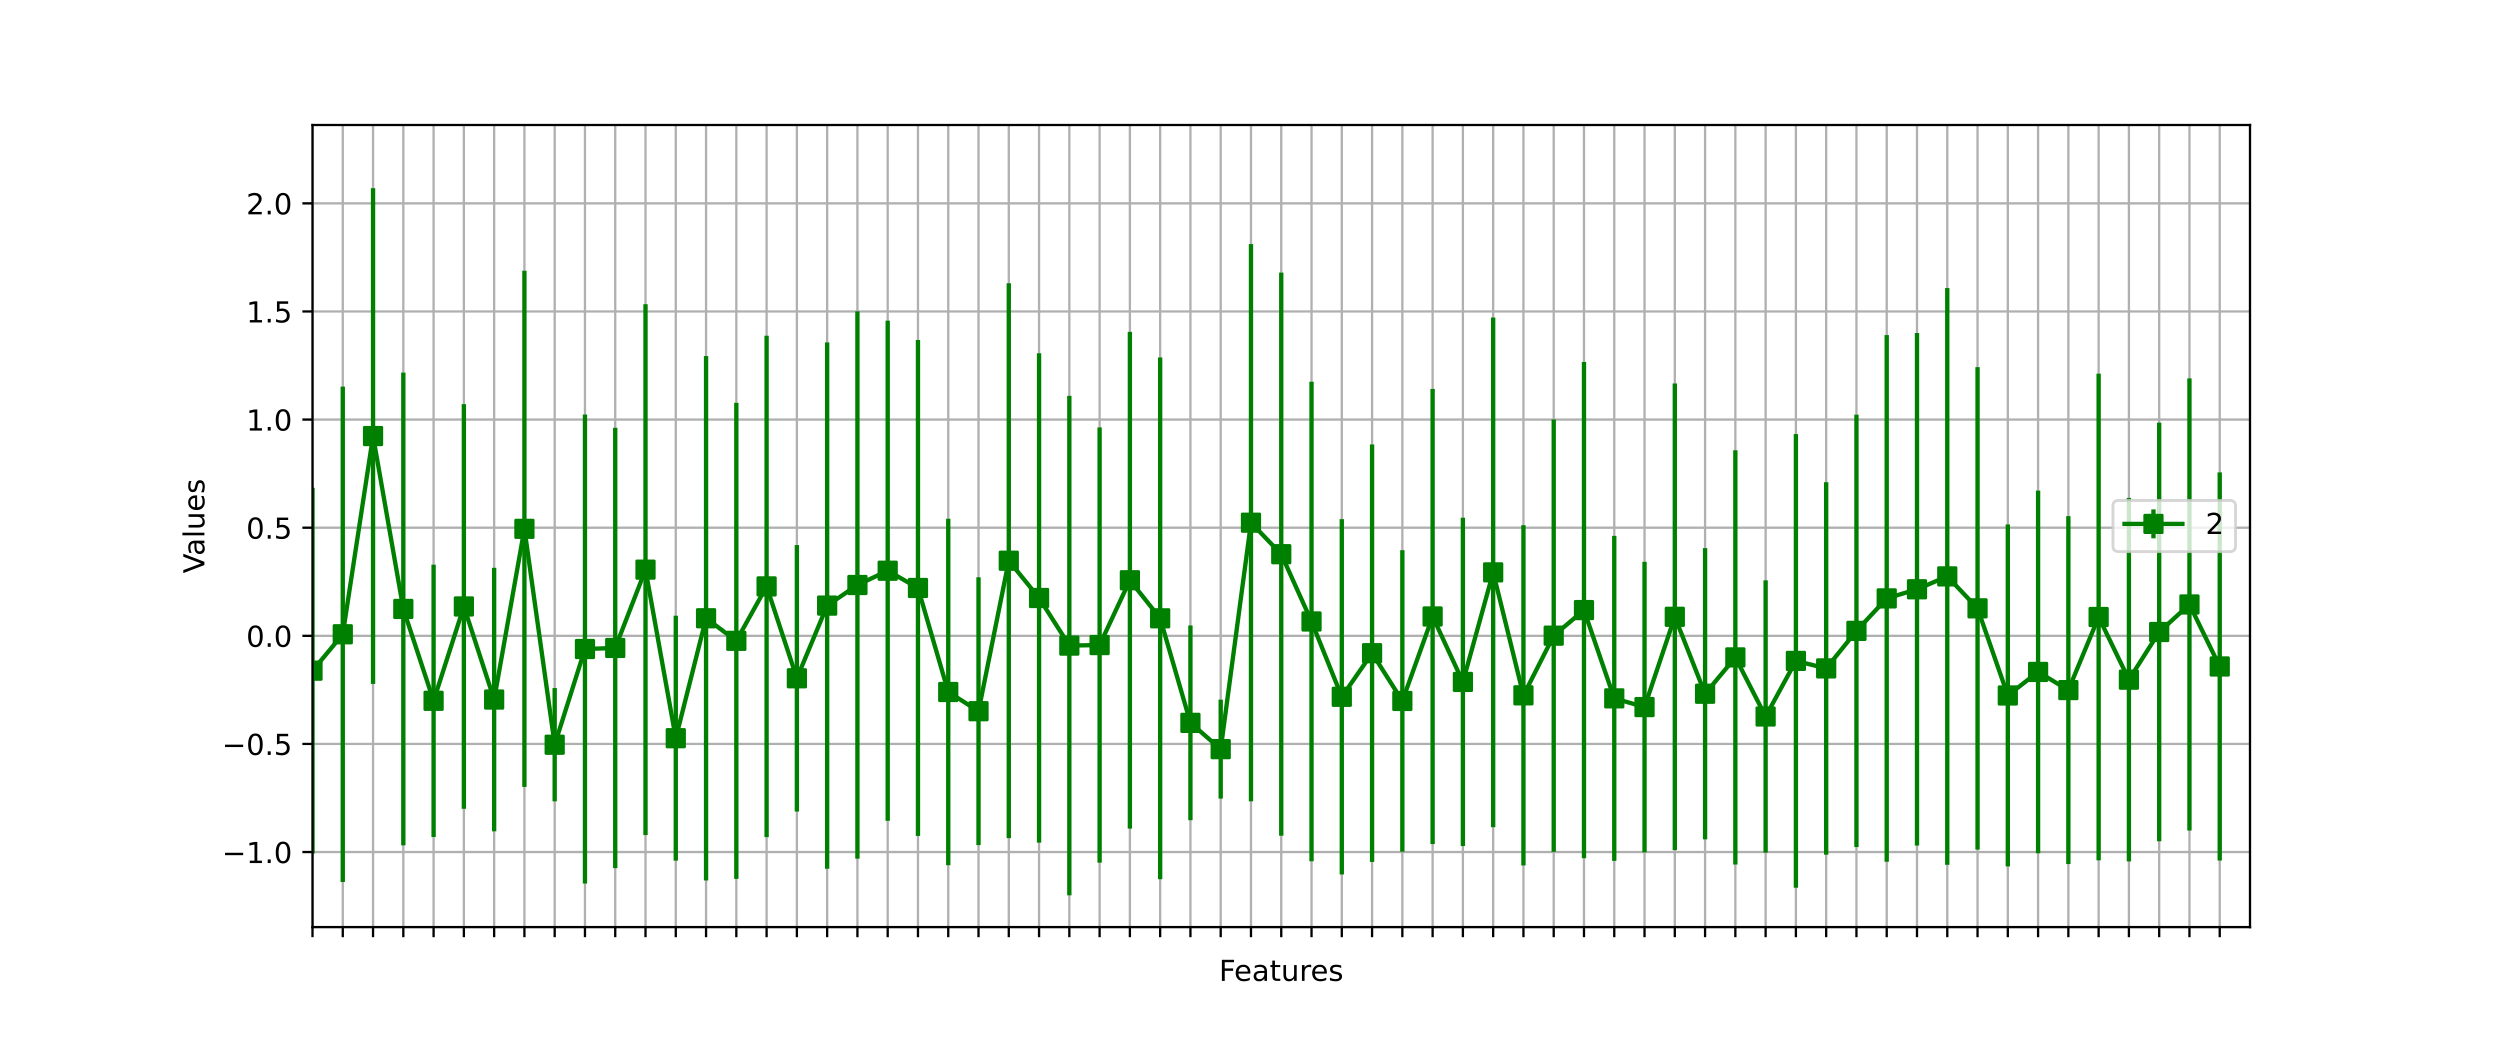 <?xml version="1.0" encoding="utf-8" standalone="no"?>
<!DOCTYPE svg PUBLIC "-//W3C//DTD SVG 1.1//EN"
  "http://www.w3.org/Graphics/SVG/1.1/DTD/svg11.dtd">
<!-- Created with matplotlib (https://matplotlib.org/) -->
<svg height="360pt" version="1.1" viewBox="0 0 864 360" width="864pt" xmlns="http://www.w3.org/2000/svg" xmlns:xlink="http://www.w3.org/1999/xlink">
 <defs>
  <style type="text/css">*{stroke-linecap:butt;stroke-linejoin:round;}</style>
 </defs>
 <g id="figure_1">
  <g id="patch_1">
   <path d="M 0 360 
L 864 360 
L 864 0 
L 0 0 
z
" style="fill:#ffffff;"/>
  </g>
  <g id="axes_1">
   <g id="patch_2">
    <path d="M 108 320.4 
L 777.6 320.4 
L 777.6 43.2 
L 108 43.2 
z
" style="fill:#ffffff;"/>
   </g>
   <g id="matplotlib.axis_1">
    <g id="xtick_1">
     <g id="line2d_1">
      <path clip-path="url(#p8fbaba988e)" d="M 108 320.4 
L 108 43.2 
" style="fill:none;stroke:#b0b0b0;stroke-linecap:square;stroke-width:0.8;"/>
     </g>
     <g id="line2d_2">
      <defs>
       <path d="M 0 0 
L 0 3.5 
" id="m8d9250f17b" style="stroke:#000000;stroke-width:0.8;"/>
      </defs>
      <g>
       <use style="stroke:#000000;stroke-width:0.8;" x="108" xlink:href="#m8d9250f17b" y="320.4"/>
      </g>
     </g>
    </g>
    <g id="xtick_2">
     <g id="line2d_3">
      <path clip-path="url(#p8fbaba988e)" d="M 118.463 320.4 
L 118.463 43.2 
" style="fill:none;stroke:#b0b0b0;stroke-linecap:square;stroke-width:0.8;"/>
     </g>
     <g id="line2d_4">
      <g>
       <use style="stroke:#000000;stroke-width:0.8;" x="118.463" xlink:href="#m8d9250f17b" y="320.4"/>
      </g>
     </g>
    </g>
    <g id="xtick_3">
     <g id="line2d_5">
      <path clip-path="url(#p8fbaba988e)" d="M 128.925 320.4 
L 128.925 43.2 
" style="fill:none;stroke:#b0b0b0;stroke-linecap:square;stroke-width:0.8;"/>
     </g>
     <g id="line2d_6">
      <g>
       <use style="stroke:#000000;stroke-width:0.8;" x="128.925" xlink:href="#m8d9250f17b" y="320.4"/>
      </g>
     </g>
    </g>
    <g id="xtick_4">
     <g id="line2d_7">
      <path clip-path="url(#p8fbaba988e)" d="M 139.387 320.4 
L 139.387 43.2 
" style="fill:none;stroke:#b0b0b0;stroke-linecap:square;stroke-width:0.8;"/>
     </g>
     <g id="line2d_8">
      <g>
       <use style="stroke:#000000;stroke-width:0.8;" x="139.387" xlink:href="#m8d9250f17b" y="320.4"/>
      </g>
     </g>
    </g>
    <g id="xtick_5">
     <g id="line2d_9">
      <path clip-path="url(#p8fbaba988e)" d="M 149.85 320.4 
L 149.85 43.2 
" style="fill:none;stroke:#b0b0b0;stroke-linecap:square;stroke-width:0.8;"/>
     </g>
     <g id="line2d_10">
      <g>
       <use style="stroke:#000000;stroke-width:0.8;" x="149.85" xlink:href="#m8d9250f17b" y="320.4"/>
      </g>
     </g>
    </g>
    <g id="xtick_6">
     <g id="line2d_11">
      <path clip-path="url(#p8fbaba988e)" d="M 160.312 320.4 
L 160.312 43.2 
" style="fill:none;stroke:#b0b0b0;stroke-linecap:square;stroke-width:0.8;"/>
     </g>
     <g id="line2d_12">
      <g>
       <use style="stroke:#000000;stroke-width:0.8;" x="160.312" xlink:href="#m8d9250f17b" y="320.4"/>
      </g>
     </g>
    </g>
    <g id="xtick_7">
     <g id="line2d_13">
      <path clip-path="url(#p8fbaba988e)" d="M 170.775 320.4 
L 170.775 43.2 
" style="fill:none;stroke:#b0b0b0;stroke-linecap:square;stroke-width:0.8;"/>
     </g>
     <g id="line2d_14">
      <g>
       <use style="stroke:#000000;stroke-width:0.8;" x="170.775" xlink:href="#m8d9250f17b" y="320.4"/>
      </g>
     </g>
    </g>
    <g id="xtick_8">
     <g id="line2d_15">
      <path clip-path="url(#p8fbaba988e)" d="M 181.238 320.4 
L 181.238 43.2 
" style="fill:none;stroke:#b0b0b0;stroke-linecap:square;stroke-width:0.8;"/>
     </g>
     <g id="line2d_16">
      <g>
       <use style="stroke:#000000;stroke-width:0.8;" x="181.238" xlink:href="#m8d9250f17b" y="320.4"/>
      </g>
     </g>
    </g>
    <g id="xtick_9">
     <g id="line2d_17">
      <path clip-path="url(#p8fbaba988e)" d="M 191.7 320.4 
L 191.7 43.2 
" style="fill:none;stroke:#b0b0b0;stroke-linecap:square;stroke-width:0.8;"/>
     </g>
     <g id="line2d_18">
      <g>
       <use style="stroke:#000000;stroke-width:0.8;" x="191.7" xlink:href="#m8d9250f17b" y="320.4"/>
      </g>
     </g>
    </g>
    <g id="xtick_10">
     <g id="line2d_19">
      <path clip-path="url(#p8fbaba988e)" d="M 202.162 320.4 
L 202.162 43.2 
" style="fill:none;stroke:#b0b0b0;stroke-linecap:square;stroke-width:0.8;"/>
     </g>
     <g id="line2d_20">
      <g>
       <use style="stroke:#000000;stroke-width:0.8;" x="202.162" xlink:href="#m8d9250f17b" y="320.4"/>
      </g>
     </g>
    </g>
    <g id="xtick_11">
     <g id="line2d_21">
      <path clip-path="url(#p8fbaba988e)" d="M 212.625 320.4 
L 212.625 43.2 
" style="fill:none;stroke:#b0b0b0;stroke-linecap:square;stroke-width:0.8;"/>
     </g>
     <g id="line2d_22">
      <g>
       <use style="stroke:#000000;stroke-width:0.8;" x="212.625" xlink:href="#m8d9250f17b" y="320.4"/>
      </g>
     </g>
    </g>
    <g id="xtick_12">
     <g id="line2d_23">
      <path clip-path="url(#p8fbaba988e)" d="M 223.088 320.4 
L 223.088 43.2 
" style="fill:none;stroke:#b0b0b0;stroke-linecap:square;stroke-width:0.8;"/>
     </g>
     <g id="line2d_24">
      <g>
       <use style="stroke:#000000;stroke-width:0.8;" x="223.088" xlink:href="#m8d9250f17b" y="320.4"/>
      </g>
     </g>
    </g>
    <g id="xtick_13">
     <g id="line2d_25">
      <path clip-path="url(#p8fbaba988e)" d="M 233.55 320.4 
L 233.55 43.2 
" style="fill:none;stroke:#b0b0b0;stroke-linecap:square;stroke-width:0.8;"/>
     </g>
     <g id="line2d_26">
      <g>
       <use style="stroke:#000000;stroke-width:0.8;" x="233.55" xlink:href="#m8d9250f17b" y="320.4"/>
      </g>
     </g>
    </g>
    <g id="xtick_14">
     <g id="line2d_27">
      <path clip-path="url(#p8fbaba988e)" d="M 244.012 320.4 
L 244.012 43.2 
" style="fill:none;stroke:#b0b0b0;stroke-linecap:square;stroke-width:0.8;"/>
     </g>
     <g id="line2d_28">
      <g>
       <use style="stroke:#000000;stroke-width:0.8;" x="244.012" xlink:href="#m8d9250f17b" y="320.4"/>
      </g>
     </g>
    </g>
    <g id="xtick_15">
     <g id="line2d_29">
      <path clip-path="url(#p8fbaba988e)" d="M 254.475 320.4 
L 254.475 43.2 
" style="fill:none;stroke:#b0b0b0;stroke-linecap:square;stroke-width:0.8;"/>
     </g>
     <g id="line2d_30">
      <g>
       <use style="stroke:#000000;stroke-width:0.8;" x="254.475" xlink:href="#m8d9250f17b" y="320.4"/>
      </g>
     </g>
    </g>
    <g id="xtick_16">
     <g id="line2d_31">
      <path clip-path="url(#p8fbaba988e)" d="M 264.938 320.4 
L 264.938 43.2 
" style="fill:none;stroke:#b0b0b0;stroke-linecap:square;stroke-width:0.8;"/>
     </g>
     <g id="line2d_32">
      <g>
       <use style="stroke:#000000;stroke-width:0.8;" x="264.938" xlink:href="#m8d9250f17b" y="320.4"/>
      </g>
     </g>
    </g>
    <g id="xtick_17">
     <g id="line2d_33">
      <path clip-path="url(#p8fbaba988e)" d="M 275.4 320.4 
L 275.4 43.2 
" style="fill:none;stroke:#b0b0b0;stroke-linecap:square;stroke-width:0.8;"/>
     </g>
     <g id="line2d_34">
      <g>
       <use style="stroke:#000000;stroke-width:0.8;" x="275.4" xlink:href="#m8d9250f17b" y="320.4"/>
      </g>
     </g>
    </g>
    <g id="xtick_18">
     <g id="line2d_35">
      <path clip-path="url(#p8fbaba988e)" d="M 285.863 320.4 
L 285.863 43.2 
" style="fill:none;stroke:#b0b0b0;stroke-linecap:square;stroke-width:0.8;"/>
     </g>
     <g id="line2d_36">
      <g>
       <use style="stroke:#000000;stroke-width:0.8;" x="285.863" xlink:href="#m8d9250f17b" y="320.4"/>
      </g>
     </g>
    </g>
    <g id="xtick_19">
     <g id="line2d_37">
      <path clip-path="url(#p8fbaba988e)" d="M 296.325 320.4 
L 296.325 43.2 
" style="fill:none;stroke:#b0b0b0;stroke-linecap:square;stroke-width:0.8;"/>
     </g>
     <g id="line2d_38">
      <g>
       <use style="stroke:#000000;stroke-width:0.8;" x="296.325" xlink:href="#m8d9250f17b" y="320.4"/>
      </g>
     </g>
    </g>
    <g id="xtick_20">
     <g id="line2d_39">
      <path clip-path="url(#p8fbaba988e)" d="M 306.788 320.4 
L 306.788 43.2 
" style="fill:none;stroke:#b0b0b0;stroke-linecap:square;stroke-width:0.8;"/>
     </g>
     <g id="line2d_40">
      <g>
       <use style="stroke:#000000;stroke-width:0.8;" x="306.788" xlink:href="#m8d9250f17b" y="320.4"/>
      </g>
     </g>
    </g>
    <g id="xtick_21">
     <g id="line2d_41">
      <path clip-path="url(#p8fbaba988e)" d="M 317.25 320.4 
L 317.25 43.2 
" style="fill:none;stroke:#b0b0b0;stroke-linecap:square;stroke-width:0.8;"/>
     </g>
     <g id="line2d_42">
      <g>
       <use style="stroke:#000000;stroke-width:0.8;" x="317.25" xlink:href="#m8d9250f17b" y="320.4"/>
      </g>
     </g>
    </g>
    <g id="xtick_22">
     <g id="line2d_43">
      <path clip-path="url(#p8fbaba988e)" d="M 327.712 320.4 
L 327.712 43.2 
" style="fill:none;stroke:#b0b0b0;stroke-linecap:square;stroke-width:0.8;"/>
     </g>
     <g id="line2d_44">
      <g>
       <use style="stroke:#000000;stroke-width:0.8;" x="327.712" xlink:href="#m8d9250f17b" y="320.4"/>
      </g>
     </g>
    </g>
    <g id="xtick_23">
     <g id="line2d_45">
      <path clip-path="url(#p8fbaba988e)" d="M 338.175 320.4 
L 338.175 43.2 
" style="fill:none;stroke:#b0b0b0;stroke-linecap:square;stroke-width:0.8;"/>
     </g>
     <g id="line2d_46">
      <g>
       <use style="stroke:#000000;stroke-width:0.8;" x="338.175" xlink:href="#m8d9250f17b" y="320.4"/>
      </g>
     </g>
    </g>
    <g id="xtick_24">
     <g id="line2d_47">
      <path clip-path="url(#p8fbaba988e)" d="M 348.637 320.4 
L 348.637 43.2 
" style="fill:none;stroke:#b0b0b0;stroke-linecap:square;stroke-width:0.8;"/>
     </g>
     <g id="line2d_48">
      <g>
       <use style="stroke:#000000;stroke-width:0.8;" x="348.637" xlink:href="#m8d9250f17b" y="320.4"/>
      </g>
     </g>
    </g>
    <g id="xtick_25">
     <g id="line2d_49">
      <path clip-path="url(#p8fbaba988e)" d="M 359.1 320.4 
L 359.1 43.2 
" style="fill:none;stroke:#b0b0b0;stroke-linecap:square;stroke-width:0.8;"/>
     </g>
     <g id="line2d_50">
      <g>
       <use style="stroke:#000000;stroke-width:0.8;" x="359.1" xlink:href="#m8d9250f17b" y="320.4"/>
      </g>
     </g>
    </g>
    <g id="xtick_26">
     <g id="line2d_51">
      <path clip-path="url(#p8fbaba988e)" d="M 369.562 320.4 
L 369.562 43.2 
" style="fill:none;stroke:#b0b0b0;stroke-linecap:square;stroke-width:0.8;"/>
     </g>
     <g id="line2d_52">
      <g>
       <use style="stroke:#000000;stroke-width:0.8;" x="369.562" xlink:href="#m8d9250f17b" y="320.4"/>
      </g>
     </g>
    </g>
    <g id="xtick_27">
     <g id="line2d_53">
      <path clip-path="url(#p8fbaba988e)" d="M 380.025 320.4 
L 380.025 43.2 
" style="fill:none;stroke:#b0b0b0;stroke-linecap:square;stroke-width:0.8;"/>
     </g>
     <g id="line2d_54">
      <g>
       <use style="stroke:#000000;stroke-width:0.8;" x="380.025" xlink:href="#m8d9250f17b" y="320.4"/>
      </g>
     </g>
    </g>
    <g id="xtick_28">
     <g id="line2d_55">
      <path clip-path="url(#p8fbaba988e)" d="M 390.488 320.4 
L 390.488 43.2 
" style="fill:none;stroke:#b0b0b0;stroke-linecap:square;stroke-width:0.8;"/>
     </g>
     <g id="line2d_56">
      <g>
       <use style="stroke:#000000;stroke-width:0.8;" x="390.488" xlink:href="#m8d9250f17b" y="320.4"/>
      </g>
     </g>
    </g>
    <g id="xtick_29">
     <g id="line2d_57">
      <path clip-path="url(#p8fbaba988e)" d="M 400.95 320.4 
L 400.95 43.2 
" style="fill:none;stroke:#b0b0b0;stroke-linecap:square;stroke-width:0.8;"/>
     </g>
     <g id="line2d_58">
      <g>
       <use style="stroke:#000000;stroke-width:0.8;" x="400.95" xlink:href="#m8d9250f17b" y="320.4"/>
      </g>
     </g>
    </g>
    <g id="xtick_30">
     <g id="line2d_59">
      <path clip-path="url(#p8fbaba988e)" d="M 411.413 320.4 
L 411.413 43.2 
" style="fill:none;stroke:#b0b0b0;stroke-linecap:square;stroke-width:0.8;"/>
     </g>
     <g id="line2d_60">
      <g>
       <use style="stroke:#000000;stroke-width:0.8;" x="411.413" xlink:href="#m8d9250f17b" y="320.4"/>
      </g>
     </g>
    </g>
    <g id="xtick_31">
     <g id="line2d_61">
      <path clip-path="url(#p8fbaba988e)" d="M 421.875 320.4 
L 421.875 43.2 
" style="fill:none;stroke:#b0b0b0;stroke-linecap:square;stroke-width:0.8;"/>
     </g>
     <g id="line2d_62">
      <g>
       <use style="stroke:#000000;stroke-width:0.8;" x="421.875" xlink:href="#m8d9250f17b" y="320.4"/>
      </g>
     </g>
    </g>
    <g id="xtick_32">
     <g id="line2d_63">
      <path clip-path="url(#p8fbaba988e)" d="M 432.337 320.4 
L 432.337 43.2 
" style="fill:none;stroke:#b0b0b0;stroke-linecap:square;stroke-width:0.8;"/>
     </g>
     <g id="line2d_64">
      <g>
       <use style="stroke:#000000;stroke-width:0.8;" x="432.337" xlink:href="#m8d9250f17b" y="320.4"/>
      </g>
     </g>
    </g>
    <g id="xtick_33">
     <g id="line2d_65">
      <path clip-path="url(#p8fbaba988e)" d="M 442.8 320.4 
L 442.8 43.2 
" style="fill:none;stroke:#b0b0b0;stroke-linecap:square;stroke-width:0.8;"/>
     </g>
     <g id="line2d_66">
      <g>
       <use style="stroke:#000000;stroke-width:0.8;" x="442.8" xlink:href="#m8d9250f17b" y="320.4"/>
      </g>
     </g>
    </g>
    <g id="xtick_34">
     <g id="line2d_67">
      <path clip-path="url(#p8fbaba988e)" d="M 453.262 320.4 
L 453.262 43.2 
" style="fill:none;stroke:#b0b0b0;stroke-linecap:square;stroke-width:0.8;"/>
     </g>
     <g id="line2d_68">
      <g>
       <use style="stroke:#000000;stroke-width:0.8;" x="453.262" xlink:href="#m8d9250f17b" y="320.4"/>
      </g>
     </g>
    </g>
    <g id="xtick_35">
     <g id="line2d_69">
      <path clip-path="url(#p8fbaba988e)" d="M 463.725 320.4 
L 463.725 43.2 
" style="fill:none;stroke:#b0b0b0;stroke-linecap:square;stroke-width:0.8;"/>
     </g>
     <g id="line2d_70">
      <g>
       <use style="stroke:#000000;stroke-width:0.8;" x="463.725" xlink:href="#m8d9250f17b" y="320.4"/>
      </g>
     </g>
    </g>
    <g id="xtick_36">
     <g id="line2d_71">
      <path clip-path="url(#p8fbaba988e)" d="M 474.188 320.4 
L 474.188 43.2 
" style="fill:none;stroke:#b0b0b0;stroke-linecap:square;stroke-width:0.8;"/>
     </g>
     <g id="line2d_72">
      <g>
       <use style="stroke:#000000;stroke-width:0.8;" x="474.188" xlink:href="#m8d9250f17b" y="320.4"/>
      </g>
     </g>
    </g>
    <g id="xtick_37">
     <g id="line2d_73">
      <path clip-path="url(#p8fbaba988e)" d="M 484.65 320.4 
L 484.65 43.2 
" style="fill:none;stroke:#b0b0b0;stroke-linecap:square;stroke-width:0.8;"/>
     </g>
     <g id="line2d_74">
      <g>
       <use style="stroke:#000000;stroke-width:0.8;" x="484.65" xlink:href="#m8d9250f17b" y="320.4"/>
      </g>
     </g>
    </g>
    <g id="xtick_38">
     <g id="line2d_75">
      <path clip-path="url(#p8fbaba988e)" d="M 495.113 320.4 
L 495.113 43.2 
" style="fill:none;stroke:#b0b0b0;stroke-linecap:square;stroke-width:0.8;"/>
     </g>
     <g id="line2d_76">
      <g>
       <use style="stroke:#000000;stroke-width:0.8;" x="495.113" xlink:href="#m8d9250f17b" y="320.4"/>
      </g>
     </g>
    </g>
    <g id="xtick_39">
     <g id="line2d_77">
      <path clip-path="url(#p8fbaba988e)" d="M 505.575 320.4 
L 505.575 43.2 
" style="fill:none;stroke:#b0b0b0;stroke-linecap:square;stroke-width:0.8;"/>
     </g>
     <g id="line2d_78">
      <g>
       <use style="stroke:#000000;stroke-width:0.8;" x="505.575" xlink:href="#m8d9250f17b" y="320.4"/>
      </g>
     </g>
    </g>
    <g id="xtick_40">
     <g id="line2d_79">
      <path clip-path="url(#p8fbaba988e)" d="M 516.038 320.4 
L 516.038 43.2 
" style="fill:none;stroke:#b0b0b0;stroke-linecap:square;stroke-width:0.8;"/>
     </g>
     <g id="line2d_80">
      <g>
       <use style="stroke:#000000;stroke-width:0.8;" x="516.038" xlink:href="#m8d9250f17b" y="320.4"/>
      </g>
     </g>
    </g>
    <g id="xtick_41">
     <g id="line2d_81">
      <path clip-path="url(#p8fbaba988e)" d="M 526.5 320.4 
L 526.5 43.2 
" style="fill:none;stroke:#b0b0b0;stroke-linecap:square;stroke-width:0.8;"/>
     </g>
     <g id="line2d_82">
      <g>
       <use style="stroke:#000000;stroke-width:0.8;" x="526.5" xlink:href="#m8d9250f17b" y="320.4"/>
      </g>
     </g>
    </g>
    <g id="xtick_42">
     <g id="line2d_83">
      <path clip-path="url(#p8fbaba988e)" d="M 536.962 320.4 
L 536.962 43.2 
" style="fill:none;stroke:#b0b0b0;stroke-linecap:square;stroke-width:0.8;"/>
     </g>
     <g id="line2d_84">
      <g>
       <use style="stroke:#000000;stroke-width:0.8;" x="536.962" xlink:href="#m8d9250f17b" y="320.4"/>
      </g>
     </g>
    </g>
    <g id="xtick_43">
     <g id="line2d_85">
      <path clip-path="url(#p8fbaba988e)" d="M 547.425 320.4 
L 547.425 43.2 
" style="fill:none;stroke:#b0b0b0;stroke-linecap:square;stroke-width:0.8;"/>
     </g>
     <g id="line2d_86">
      <g>
       <use style="stroke:#000000;stroke-width:0.8;" x="547.425" xlink:href="#m8d9250f17b" y="320.4"/>
      </g>
     </g>
    </g>
    <g id="xtick_44">
     <g id="line2d_87">
      <path clip-path="url(#p8fbaba988e)" d="M 557.888 320.4 
L 557.888 43.2 
" style="fill:none;stroke:#b0b0b0;stroke-linecap:square;stroke-width:0.8;"/>
     </g>
     <g id="line2d_88">
      <g>
       <use style="stroke:#000000;stroke-width:0.8;" x="557.888" xlink:href="#m8d9250f17b" y="320.4"/>
      </g>
     </g>
    </g>
    <g id="xtick_45">
     <g id="line2d_89">
      <path clip-path="url(#p8fbaba988e)" d="M 568.35 320.4 
L 568.35 43.2 
" style="fill:none;stroke:#b0b0b0;stroke-linecap:square;stroke-width:0.8;"/>
     </g>
     <g id="line2d_90">
      <g>
       <use style="stroke:#000000;stroke-width:0.8;" x="568.35" xlink:href="#m8d9250f17b" y="320.4"/>
      </g>
     </g>
    </g>
    <g id="xtick_46">
     <g id="line2d_91">
      <path clip-path="url(#p8fbaba988e)" d="M 578.812 320.4 
L 578.812 43.2 
" style="fill:none;stroke:#b0b0b0;stroke-linecap:square;stroke-width:0.8;"/>
     </g>
     <g id="line2d_92">
      <g>
       <use style="stroke:#000000;stroke-width:0.8;" x="578.812" xlink:href="#m8d9250f17b" y="320.4"/>
      </g>
     </g>
    </g>
    <g id="xtick_47">
     <g id="line2d_93">
      <path clip-path="url(#p8fbaba988e)" d="M 589.275 320.4 
L 589.275 43.2 
" style="fill:none;stroke:#b0b0b0;stroke-linecap:square;stroke-width:0.8;"/>
     </g>
     <g id="line2d_94">
      <g>
       <use style="stroke:#000000;stroke-width:0.8;" x="589.275" xlink:href="#m8d9250f17b" y="320.4"/>
      </g>
     </g>
    </g>
    <g id="xtick_48">
     <g id="line2d_95">
      <path clip-path="url(#p8fbaba988e)" d="M 599.737 320.4 
L 599.737 43.2 
" style="fill:none;stroke:#b0b0b0;stroke-linecap:square;stroke-width:0.8;"/>
     </g>
     <g id="line2d_96">
      <g>
       <use style="stroke:#000000;stroke-width:0.8;" x="599.737" xlink:href="#m8d9250f17b" y="320.4"/>
      </g>
     </g>
    </g>
    <g id="xtick_49">
     <g id="line2d_97">
      <path clip-path="url(#p8fbaba988e)" d="M 610.2 320.4 
L 610.2 43.2 
" style="fill:none;stroke:#b0b0b0;stroke-linecap:square;stroke-width:0.8;"/>
     </g>
     <g id="line2d_98">
      <g>
       <use style="stroke:#000000;stroke-width:0.8;" x="610.2" xlink:href="#m8d9250f17b" y="320.4"/>
      </g>
     </g>
    </g>
    <g id="xtick_50">
     <g id="line2d_99">
      <path clip-path="url(#p8fbaba988e)" d="M 620.663 320.4 
L 620.663 43.2 
" style="fill:none;stroke:#b0b0b0;stroke-linecap:square;stroke-width:0.8;"/>
     </g>
     <g id="line2d_100">
      <g>
       <use style="stroke:#000000;stroke-width:0.8;" x="620.663" xlink:href="#m8d9250f17b" y="320.4"/>
      </g>
     </g>
    </g>
    <g id="xtick_51">
     <g id="line2d_101">
      <path clip-path="url(#p8fbaba988e)" d="M 631.125 320.4 
L 631.125 43.2 
" style="fill:none;stroke:#b0b0b0;stroke-linecap:square;stroke-width:0.8;"/>
     </g>
     <g id="line2d_102">
      <g>
       <use style="stroke:#000000;stroke-width:0.8;" x="631.125" xlink:href="#m8d9250f17b" y="320.4"/>
      </g>
     </g>
    </g>
    <g id="xtick_52">
     <g id="line2d_103">
      <path clip-path="url(#p8fbaba988e)" d="M 641.587 320.4 
L 641.587 43.2 
" style="fill:none;stroke:#b0b0b0;stroke-linecap:square;stroke-width:0.8;"/>
     </g>
     <g id="line2d_104">
      <g>
       <use style="stroke:#000000;stroke-width:0.8;" x="641.587" xlink:href="#m8d9250f17b" y="320.4"/>
      </g>
     </g>
    </g>
    <g id="xtick_53">
     <g id="line2d_105">
      <path clip-path="url(#p8fbaba988e)" d="M 652.05 320.4 
L 652.05 43.2 
" style="fill:none;stroke:#b0b0b0;stroke-linecap:square;stroke-width:0.8;"/>
     </g>
     <g id="line2d_106">
      <g>
       <use style="stroke:#000000;stroke-width:0.8;" x="652.05" xlink:href="#m8d9250f17b" y="320.4"/>
      </g>
     </g>
    </g>
    <g id="xtick_54">
     <g id="line2d_107">
      <path clip-path="url(#p8fbaba988e)" d="M 662.513 320.4 
L 662.513 43.2 
" style="fill:none;stroke:#b0b0b0;stroke-linecap:square;stroke-width:0.8;"/>
     </g>
     <g id="line2d_108">
      <g>
       <use style="stroke:#000000;stroke-width:0.8;" x="662.513" xlink:href="#m8d9250f17b" y="320.4"/>
      </g>
     </g>
    </g>
    <g id="xtick_55">
     <g id="line2d_109">
      <path clip-path="url(#p8fbaba988e)" d="M 672.975 320.4 
L 672.975 43.2 
" style="fill:none;stroke:#b0b0b0;stroke-linecap:square;stroke-width:0.8;"/>
     </g>
     <g id="line2d_110">
      <g>
       <use style="stroke:#000000;stroke-width:0.8;" x="672.975" xlink:href="#m8d9250f17b" y="320.4"/>
      </g>
     </g>
    </g>
    <g id="xtick_56">
     <g id="line2d_111">
      <path clip-path="url(#p8fbaba988e)" d="M 683.438 320.4 
L 683.438 43.2 
" style="fill:none;stroke:#b0b0b0;stroke-linecap:square;stroke-width:0.8;"/>
     </g>
     <g id="line2d_112">
      <g>
       <use style="stroke:#000000;stroke-width:0.8;" x="683.438" xlink:href="#m8d9250f17b" y="320.4"/>
      </g>
     </g>
    </g>
    <g id="xtick_57">
     <g id="line2d_113">
      <path clip-path="url(#p8fbaba988e)" d="M 693.9 320.4 
L 693.9 43.2 
" style="fill:none;stroke:#b0b0b0;stroke-linecap:square;stroke-width:0.8;"/>
     </g>
     <g id="line2d_114">
      <g>
       <use style="stroke:#000000;stroke-width:0.8;" x="693.9" xlink:href="#m8d9250f17b" y="320.4"/>
      </g>
     </g>
    </g>
    <g id="xtick_58">
     <g id="line2d_115">
      <path clip-path="url(#p8fbaba988e)" d="M 704.362 320.4 
L 704.362 43.2 
" style="fill:none;stroke:#b0b0b0;stroke-linecap:square;stroke-width:0.8;"/>
     </g>
     <g id="line2d_116">
      <g>
       <use style="stroke:#000000;stroke-width:0.8;" x="704.362" xlink:href="#m8d9250f17b" y="320.4"/>
      </g>
     </g>
    </g>
    <g id="xtick_59">
     <g id="line2d_117">
      <path clip-path="url(#p8fbaba988e)" d="M 714.825 320.4 
L 714.825 43.2 
" style="fill:none;stroke:#b0b0b0;stroke-linecap:square;stroke-width:0.8;"/>
     </g>
     <g id="line2d_118">
      <g>
       <use style="stroke:#000000;stroke-width:0.8;" x="714.825" xlink:href="#m8d9250f17b" y="320.4"/>
      </g>
     </g>
    </g>
    <g id="xtick_60">
     <g id="line2d_119">
      <path clip-path="url(#p8fbaba988e)" d="M 725.288 320.4 
L 725.288 43.2 
" style="fill:none;stroke:#b0b0b0;stroke-linecap:square;stroke-width:0.8;"/>
     </g>
     <g id="line2d_120">
      <g>
       <use style="stroke:#000000;stroke-width:0.8;" x="725.288" xlink:href="#m8d9250f17b" y="320.4"/>
      </g>
     </g>
    </g>
    <g id="xtick_61">
     <g id="line2d_121">
      <path clip-path="url(#p8fbaba988e)" d="M 735.75 320.4 
L 735.75 43.2 
" style="fill:none;stroke:#b0b0b0;stroke-linecap:square;stroke-width:0.8;"/>
     </g>
     <g id="line2d_122">
      <g>
       <use style="stroke:#000000;stroke-width:0.8;" x="735.75" xlink:href="#m8d9250f17b" y="320.4"/>
      </g>
     </g>
    </g>
    <g id="xtick_62">
     <g id="line2d_123">
      <path clip-path="url(#p8fbaba988e)" d="M 746.212 320.4 
L 746.212 43.2 
" style="fill:none;stroke:#b0b0b0;stroke-linecap:square;stroke-width:0.8;"/>
     </g>
     <g id="line2d_124">
      <g>
       <use style="stroke:#000000;stroke-width:0.8;" x="746.212" xlink:href="#m8d9250f17b" y="320.4"/>
      </g>
     </g>
    </g>
    <g id="xtick_63">
     <g id="line2d_125">
      <path clip-path="url(#p8fbaba988e)" d="M 756.675 320.4 
L 756.675 43.2 
" style="fill:none;stroke:#b0b0b0;stroke-linecap:square;stroke-width:0.8;"/>
     </g>
     <g id="line2d_126">
      <g>
       <use style="stroke:#000000;stroke-width:0.8;" x="756.675" xlink:href="#m8d9250f17b" y="320.4"/>
      </g>
     </g>
    </g>
    <g id="xtick_64">
     <g id="line2d_127">
      <path clip-path="url(#p8fbaba988e)" d="M 767.138 320.4 
L 767.138 43.2 
" style="fill:none;stroke:#b0b0b0;stroke-linecap:square;stroke-width:0.8;"/>
     </g>
     <g id="line2d_128">
      <g>
       <use style="stroke:#000000;stroke-width:0.8;" x="767.138" xlink:href="#m8d9250f17b" y="320.4"/>
      </g>
     </g>
    </g>
    <g id="text_1">
     <!-- Features -->
     <g transform="translate(421.305 338.998)scale(0.1 -0.1)">
      <defs>
       <path d="M 9.812 72.906 
L 51.703 72.906 
L 51.703 64.594 
L 19.672 64.594 
L 19.672 43.109 
L 48.578 43.109 
L 48.578 34.812 
L 19.672 34.812 
L 19.672 0 
L 9.812 0 
z
" id="DejaVuSans-70"/>
       <path d="M 56.203 29.594 
L 56.203 25.203 
L 14.891 25.203 
Q 15.484 15.922 20.484 11.062 
Q 25.484 6.203 34.422 6.203 
Q 39.594 6.203 44.453 7.469 
Q 49.312 8.734 54.109 11.281 
L 54.109 2.781 
Q 49.266 0.734 44.188 -0.344 
Q 39.109 -1.422 33.891 -1.422 
Q 20.797 -1.422 13.156 6.188 
Q 5.516 13.812 5.516 26.812 
Q 5.516 40.234 12.766 48.109 
Q 20.016 56 32.328 56 
Q 43.359 56 49.781 48.891 
Q 56.203 41.797 56.203 29.594 
z
M 47.219 32.234 
Q 47.125 39.594 43.094 43.984 
Q 39.062 48.391 32.422 48.391 
Q 24.906 48.391 20.391 44.141 
Q 15.875 39.891 15.188 32.172 
z
" id="DejaVuSans-101"/>
       <path d="M 34.281 27.484 
Q 23.391 27.484 19.188 25 
Q 14.984 22.516 14.984 16.5 
Q 14.984 11.719 18.141 8.906 
Q 21.297 6.109 26.703 6.109 
Q 34.188 6.109 38.703 11.406 
Q 43.219 16.703 43.219 25.484 
L 43.219 27.484 
z
M 52.203 31.203 
L 52.203 0 
L 43.219 0 
L 43.219 8.297 
Q 40.141 3.328 35.547 0.953 
Q 30.953 -1.422 24.312 -1.422 
Q 15.922 -1.422 10.953 3.297 
Q 6 8.016 6 15.922 
Q 6 25.141 12.172 29.828 
Q 18.359 34.516 30.609 34.516 
L 43.219 34.516 
L 43.219 35.406 
Q 43.219 41.609 39.141 45 
Q 35.062 48.391 27.688 48.391 
Q 23 48.391 18.547 47.266 
Q 14.109 46.141 10.016 43.891 
L 10.016 52.203 
Q 14.938 54.109 19.578 55.047 
Q 24.219 56 28.609 56 
Q 40.484 56 46.344 49.844 
Q 52.203 43.703 52.203 31.203 
z
" id="DejaVuSans-97"/>
       <path d="M 18.312 70.219 
L 18.312 54.688 
L 36.812 54.688 
L 36.812 47.703 
L 18.312 47.703 
L 18.312 18.016 
Q 18.312 11.328 20.141 9.422 
Q 21.969 7.516 27.594 7.516 
L 36.812 7.516 
L 36.812 0 
L 27.594 0 
Q 17.188 0 13.234 3.875 
Q 9.281 7.766 9.281 18.016 
L 9.281 47.703 
L 2.688 47.703 
L 2.688 54.688 
L 9.281 54.688 
L 9.281 70.219 
z
" id="DejaVuSans-116"/>
       <path d="M 8.5 21.578 
L 8.5 54.688 
L 17.484 54.688 
L 17.484 21.922 
Q 17.484 14.156 20.5 10.266 
Q 23.531 6.391 29.594 6.391 
Q 36.859 6.391 41.078 11.031 
Q 45.312 15.672 45.312 23.688 
L 45.312 54.688 
L 54.297 54.688 
L 54.297 0 
L 45.312 0 
L 45.312 8.406 
Q 42.047 3.422 37.719 1 
Q 33.406 -1.422 27.688 -1.422 
Q 18.266 -1.422 13.375 4.438 
Q 8.5 10.297 8.5 21.578 
z
M 31.109 56 
z
" id="DejaVuSans-117"/>
       <path d="M 41.109 46.297 
Q 39.594 47.172 37.812 47.578 
Q 36.031 48 33.891 48 
Q 26.266 48 22.188 43.047 
Q 18.109 38.094 18.109 28.812 
L 18.109 0 
L 9.078 0 
L 9.078 54.688 
L 18.109 54.688 
L 18.109 46.188 
Q 20.953 51.172 25.484 53.578 
Q 30.031 56 36.531 56 
Q 37.453 56 38.578 55.875 
Q 39.703 55.766 41.062 55.516 
z
" id="DejaVuSans-114"/>
       <path d="M 44.281 53.078 
L 44.281 44.578 
Q 40.484 46.531 36.375 47.5 
Q 32.281 48.484 27.875 48.484 
Q 21.188 48.484 17.844 46.438 
Q 14.5 44.391 14.5 40.281 
Q 14.5 37.156 16.891 35.375 
Q 19.281 33.594 26.516 31.984 
L 29.594 31.297 
Q 39.156 29.25 43.188 25.516 
Q 47.219 21.781 47.219 15.094 
Q 47.219 7.469 41.188 3.016 
Q 35.156 -1.422 24.609 -1.422 
Q 20.219 -1.422 15.453 -0.562 
Q 10.688 0.297 5.422 2 
L 5.422 11.281 
Q 10.406 8.688 15.234 7.391 
Q 20.062 6.109 24.812 6.109 
Q 31.156 6.109 34.562 8.281 
Q 37.984 10.453 37.984 14.406 
Q 37.984 18.062 35.516 20.016 
Q 33.062 21.969 24.703 23.781 
L 21.578 24.516 
Q 13.234 26.266 9.516 29.906 
Q 5.812 33.547 5.812 39.891 
Q 5.812 47.609 11.281 51.797 
Q 16.75 56 26.812 56 
Q 31.781 56 36.172 55.266 
Q 40.578 54.547 44.281 53.078 
z
" id="DejaVuSans-115"/>
      </defs>
      <use xlink:href="#DejaVuSans-70"/>
      <use x="52.02" xlink:href="#DejaVuSans-101"/>
      <use x="113.543" xlink:href="#DejaVuSans-97"/>
      <use x="174.822" xlink:href="#DejaVuSans-116"/>
      <use x="214.031" xlink:href="#DejaVuSans-117"/>
      <use x="277.41" xlink:href="#DejaVuSans-114"/>
      <use x="316.273" xlink:href="#DejaVuSans-101"/>
      <use x="377.797" xlink:href="#DejaVuSans-115"/>
     </g>
    </g>
   </g>
   <g id="matplotlib.axis_2">
    <g id="ytick_1">
     <g id="line2d_129">
      <path clip-path="url(#p8fbaba988e)" d="M 108 294.469 
L 777.6 294.469 
" style="fill:none;stroke:#b0b0b0;stroke-linecap:square;stroke-width:0.8;"/>
     </g>
     <g id="line2d_130">
      <defs>
       <path d="M 0 0 
L -3.5 0 
" id="m02099ab881" style="stroke:#000000;stroke-width:0.8;"/>
      </defs>
      <g>
       <use style="stroke:#000000;stroke-width:0.8;" x="108" xlink:href="#m02099ab881" y="294.469"/>
      </g>
     </g>
     <g id="text_2">
      <!-- −1.0 -->
      <g transform="translate(76.717 298.268)scale(0.1 -0.1)">
       <defs>
        <path d="M 10.594 35.5 
L 73.188 35.5 
L 73.188 27.203 
L 10.594 27.203 
z
" id="DejaVuSans-8722"/>
        <path d="M 12.406 8.297 
L 28.516 8.297 
L 28.516 63.922 
L 10.984 60.406 
L 10.984 69.391 
L 28.422 72.906 
L 38.281 72.906 
L 38.281 8.297 
L 54.391 8.297 
L 54.391 0 
L 12.406 0 
z
" id="DejaVuSans-49"/>
        <path d="M 10.688 12.406 
L 21 12.406 
L 21 0 
L 10.688 0 
z
" id="DejaVuSans-46"/>
        <path d="M 31.781 66.406 
Q 24.172 66.406 20.328 58.906 
Q 16.5 51.422 16.5 36.375 
Q 16.5 21.391 20.328 13.891 
Q 24.172 6.391 31.781 6.391 
Q 39.453 6.391 43.281 13.891 
Q 47.125 21.391 47.125 36.375 
Q 47.125 51.422 43.281 58.906 
Q 39.453 66.406 31.781 66.406 
z
M 31.781 74.219 
Q 44.047 74.219 50.516 64.516 
Q 56.984 54.828 56.984 36.375 
Q 56.984 17.969 50.516 8.266 
Q 44.047 -1.422 31.781 -1.422 
Q 19.531 -1.422 13.062 8.266 
Q 6.594 17.969 6.594 36.375 
Q 6.594 54.828 13.062 64.516 
Q 19.531 74.219 31.781 74.219 
z
" id="DejaVuSans-48"/>
       </defs>
       <use xlink:href="#DejaVuSans-8722"/>
       <use x="83.789" xlink:href="#DejaVuSans-49"/>
       <use x="147.412" xlink:href="#DejaVuSans-46"/>
       <use x="179.199" xlink:href="#DejaVuSans-48"/>
      </g>
     </g>
    </g>
    <g id="ytick_2">
     <g id="line2d_131">
      <path clip-path="url(#p8fbaba988e)" d="M 108 257.104 
L 777.6 257.104 
" style="fill:none;stroke:#b0b0b0;stroke-linecap:square;stroke-width:0.8;"/>
     </g>
     <g id="line2d_132">
      <g>
       <use style="stroke:#000000;stroke-width:0.8;" x="108" xlink:href="#m02099ab881" y="257.104"/>
      </g>
     </g>
     <g id="text_3">
      <!-- −0.5 -->
      <g transform="translate(76.717 260.903)scale(0.1 -0.1)">
       <defs>
        <path d="M 10.797 72.906 
L 49.516 72.906 
L 49.516 64.594 
L 19.828 64.594 
L 19.828 46.734 
Q 21.969 47.469 24.109 47.828 
Q 26.266 48.188 28.422 48.188 
Q 40.625 48.188 47.75 41.5 
Q 54.891 34.812 54.891 23.391 
Q 54.891 11.625 47.562 5.094 
Q 40.234 -1.422 26.906 -1.422 
Q 22.312 -1.422 17.547 -0.641 
Q 12.797 0.141 7.719 1.703 
L 7.719 11.625 
Q 12.109 9.234 16.797 8.062 
Q 21.484 6.891 26.703 6.891 
Q 35.156 6.891 40.078 11.328 
Q 45.016 15.766 45.016 23.391 
Q 45.016 31 40.078 35.438 
Q 35.156 39.891 26.703 39.891 
Q 22.75 39.891 18.812 39.016 
Q 14.891 38.141 10.797 36.281 
z
" id="DejaVuSans-53"/>
       </defs>
       <use xlink:href="#DejaVuSans-8722"/>
       <use x="83.789" xlink:href="#DejaVuSans-48"/>
       <use x="147.412" xlink:href="#DejaVuSans-46"/>
       <use x="179.199" xlink:href="#DejaVuSans-53"/>
      </g>
     </g>
    </g>
    <g id="ytick_3">
     <g id="line2d_133">
      <path clip-path="url(#p8fbaba988e)" d="M 108 219.738 
L 777.6 219.738 
" style="fill:none;stroke:#b0b0b0;stroke-linecap:square;stroke-width:0.8;"/>
     </g>
     <g id="line2d_134">
      <g>
       <use style="stroke:#000000;stroke-width:0.8;" x="108" xlink:href="#m02099ab881" y="219.738"/>
      </g>
     </g>
     <g id="text_4">
      <!-- 0.0 -->
      <g transform="translate(85.097 223.538)scale(0.1 -0.1)">
       <use xlink:href="#DejaVuSans-48"/>
       <use x="63.623" xlink:href="#DejaVuSans-46"/>
       <use x="95.41" xlink:href="#DejaVuSans-48"/>
      </g>
     </g>
    </g>
    <g id="ytick_4">
     <g id="line2d_135">
      <path clip-path="url(#p8fbaba988e)" d="M 108 182.373 
L 777.6 182.373 
" style="fill:none;stroke:#b0b0b0;stroke-linecap:square;stroke-width:0.8;"/>
     </g>
     <g id="line2d_136">
      <g>
       <use style="stroke:#000000;stroke-width:0.8;" x="108" xlink:href="#m02099ab881" y="182.373"/>
      </g>
     </g>
     <g id="text_5">
      <!-- 0.5 -->
      <g transform="translate(85.097 186.172)scale(0.1 -0.1)">
       <use xlink:href="#DejaVuSans-48"/>
       <use x="63.623" xlink:href="#DejaVuSans-46"/>
       <use x="95.41" xlink:href="#DejaVuSans-53"/>
      </g>
     </g>
    </g>
    <g id="ytick_5">
     <g id="line2d_137">
      <path clip-path="url(#p8fbaba988e)" d="M 108 145.008 
L 777.6 145.008 
" style="fill:none;stroke:#b0b0b0;stroke-linecap:square;stroke-width:0.8;"/>
     </g>
     <g id="line2d_138">
      <g>
       <use style="stroke:#000000;stroke-width:0.8;" x="108" xlink:href="#m02099ab881" y="145.008"/>
      </g>
     </g>
     <g id="text_6">
      <!-- 1.0 -->
      <g transform="translate(85.097 148.807)scale(0.1 -0.1)">
       <use xlink:href="#DejaVuSans-49"/>
       <use x="63.623" xlink:href="#DejaVuSans-46"/>
       <use x="95.41" xlink:href="#DejaVuSans-48"/>
      </g>
     </g>
    </g>
    <g id="ytick_6">
     <g id="line2d_139">
      <path clip-path="url(#p8fbaba988e)" d="M 108 107.643 
L 777.6 107.643 
" style="fill:none;stroke:#b0b0b0;stroke-linecap:square;stroke-width:0.8;"/>
     </g>
     <g id="line2d_140">
      <g>
       <use style="stroke:#000000;stroke-width:0.8;" x="108" xlink:href="#m02099ab881" y="107.643"/>
      </g>
     </g>
     <g id="text_7">
      <!-- 1.5 -->
      <g transform="translate(85.097 111.442)scale(0.1 -0.1)">
       <use xlink:href="#DejaVuSans-49"/>
       <use x="63.623" xlink:href="#DejaVuSans-46"/>
       <use x="95.41" xlink:href="#DejaVuSans-53"/>
      </g>
     </g>
    </g>
    <g id="ytick_7">
     <g id="line2d_141">
      <path clip-path="url(#p8fbaba988e)" d="M 108 70.278 
L 777.6 70.278 
" style="fill:none;stroke:#b0b0b0;stroke-linecap:square;stroke-width:0.8;"/>
     </g>
     <g id="line2d_142">
      <g>
       <use style="stroke:#000000;stroke-width:0.8;" x="108" xlink:href="#m02099ab881" y="70.278"/>
      </g>
     </g>
     <g id="text_8">
      <!-- 2.0 -->
      <g transform="translate(85.097 74.077)scale(0.1 -0.1)">
       <defs>
        <path d="M 19.188 8.297 
L 53.609 8.297 
L 53.609 0 
L 7.328 0 
L 7.328 8.297 
Q 12.938 14.109 22.625 23.891 
Q 32.328 33.688 34.812 36.531 
Q 39.547 41.844 41.422 45.531 
Q 43.312 49.219 43.312 52.781 
Q 43.312 58.594 39.234 62.25 
Q 35.156 65.922 28.609 65.922 
Q 23.969 65.922 18.812 64.312 
Q 13.672 62.703 7.812 59.422 
L 7.812 69.391 
Q 13.766 71.781 18.938 73 
Q 24.125 74.219 28.422 74.219 
Q 39.75 74.219 46.484 68.547 
Q 53.219 62.891 53.219 53.422 
Q 53.219 48.922 51.531 44.891 
Q 49.859 40.875 45.406 35.406 
Q 44.188 33.984 37.641 27.219 
Q 31.109 20.453 19.188 8.297 
z
" id="DejaVuSans-50"/>
       </defs>
       <use xlink:href="#DejaVuSans-50"/>
       <use x="63.623" xlink:href="#DejaVuSans-46"/>
       <use x="95.41" xlink:href="#DejaVuSans-48"/>
      </g>
     </g>
    </g>
    <g id="text_9">
     <!-- Values -->
     <g transform="translate(70.638 198.136)rotate(-90)scale(0.1 -0.1)">
      <defs>
       <path d="M 28.609 0 
L 0.781 72.906 
L 11.078 72.906 
L 34.188 11.531 
L 57.328 72.906 
L 67.578 72.906 
L 39.797 0 
z
" id="DejaVuSans-86"/>
       <path d="M 9.422 75.984 
L 18.406 75.984 
L 18.406 0 
L 9.422 0 
z
" id="DejaVuSans-108"/>
      </defs>
      <use xlink:href="#DejaVuSans-86"/>
      <use x="60.658" xlink:href="#DejaVuSans-97"/>
      <use x="121.938" xlink:href="#DejaVuSans-108"/>
      <use x="149.721" xlink:href="#DejaVuSans-117"/>
      <use x="213.1" xlink:href="#DejaVuSans-101"/>
      <use x="274.623" xlink:href="#DejaVuSans-115"/>
     </g>
    </g>
   </g>
   <g id="LineCollection_1">
    <path clip-path="url(#p8fbaba988e)" d="M 108 295.005 
L 108 168.575 
" style="fill:none;stroke:#008000;stroke-width:1.5;"/>
    <path clip-path="url(#p8fbaba988e)" d="M 118.463 304.819 
L 118.463 133.599 
" style="fill:none;stroke:#008000;stroke-width:1.5;"/>
    <path clip-path="url(#p8fbaba988e)" d="M 128.925 236.368 
L 128.925 65.036 
" style="fill:none;stroke:#008000;stroke-width:1.5;"/>
    <path clip-path="url(#p8fbaba988e)" d="M 139.387 292.14 
L 139.387 128.771 
" style="fill:none;stroke:#008000;stroke-width:1.5;"/>
    <path clip-path="url(#p8fbaba988e)" d="M 149.85 289.268 
L 149.85 195.14 
" style="fill:none;stroke:#008000;stroke-width:1.5;"/>
    <path clip-path="url(#p8fbaba988e)" d="M 160.312 279.522 
L 160.312 139.658 
" style="fill:none;stroke:#008000;stroke-width:1.5;"/>
    <path clip-path="url(#p8fbaba988e)" d="M 170.775 287.299 
L 170.775 196.222 
" style="fill:none;stroke:#008000;stroke-width:1.5;"/>
    <path clip-path="url(#p8fbaba988e)" d="M 181.238 271.972 
L 181.238 93.555 
" style="fill:none;stroke:#008000;stroke-width:1.5;"/>
    <path clip-path="url(#p8fbaba988e)" d="M 191.7 276.947 
L 191.7 237.801 
" style="fill:none;stroke:#008000;stroke-width:1.5;"/>
    <path clip-path="url(#p8fbaba988e)" d="M 202.162 305.346 
L 202.162 143.253 
" style="fill:none;stroke:#008000;stroke-width:1.5;"/>
    <path clip-path="url(#p8fbaba988e)" d="M 212.625 300.033 
L 212.625 147.837 
" style="fill:none;stroke:#008000;stroke-width:1.5;"/>
    <path clip-path="url(#p8fbaba988e)" d="M 223.088 288.608 
L 223.088 105.128 
" style="fill:none;stroke:#008000;stroke-width:1.5;"/>
    <path clip-path="url(#p8fbaba988e)" d="M 233.55 297.438 
L 233.55 212.793 
" style="fill:none;stroke:#008000;stroke-width:1.5;"/>
    <path clip-path="url(#p8fbaba988e)" d="M 244.012 304.278 
L 244.012 123.065 
" style="fill:none;stroke:#008000;stroke-width:1.5;"/>
    <path clip-path="url(#p8fbaba988e)" d="M 254.475 303.741 
L 254.475 139.206 
" style="fill:none;stroke:#008000;stroke-width:1.5;"/>
    <path clip-path="url(#p8fbaba988e)" d="M 264.938 289.307 
L 264.938 116.029 
" style="fill:none;stroke:#008000;stroke-width:1.5;"/>
    <path clip-path="url(#p8fbaba988e)" d="M 275.4 280.461 
L 275.4 188.368 
" style="fill:none;stroke:#008000;stroke-width:1.5;"/>
    <path clip-path="url(#p8fbaba988e)" d="M 285.863 300.239 
L 285.863 118.335 
" style="fill:none;stroke:#008000;stroke-width:1.5;"/>
    <path clip-path="url(#p8fbaba988e)" d="M 296.325 296.75 
L 296.325 107.589 
" style="fill:none;stroke:#008000;stroke-width:1.5;"/>
    <path clip-path="url(#p8fbaba988e)" d="M 306.788 283.664 
L 306.788 110.815 
" style="fill:none;stroke:#008000;stroke-width:1.5;"/>
    <path clip-path="url(#p8fbaba988e)" d="M 317.25 288.9 
L 317.25 117.506 
" style="fill:none;stroke:#008000;stroke-width:1.5;"/>
    <path clip-path="url(#p8fbaba988e)" d="M 327.712 299.019 
L 327.712 179.277 
" style="fill:none;stroke:#008000;stroke-width:1.5;"/>
    <path clip-path="url(#p8fbaba988e)" d="M 338.175 292.062 
L 338.175 199.502 
" style="fill:none;stroke:#008000;stroke-width:1.5;"/>
    <path clip-path="url(#p8fbaba988e)" d="M 348.637 289.666 
L 348.637 97.908 
" style="fill:none;stroke:#008000;stroke-width:1.5;"/>
    <path clip-path="url(#p8fbaba988e)" d="M 359.1 291.234 
L 359.1 122.096 
" style="fill:none;stroke:#008000;stroke-width:1.5;"/>
    <path clip-path="url(#p8fbaba988e)" d="M 369.562 309.423 
L 369.562 136.801 
" style="fill:none;stroke:#008000;stroke-width:1.5;"/>
    <path clip-path="url(#p8fbaba988e)" d="M 380.025 298.147 
L 380.025 147.705 
" style="fill:none;stroke:#008000;stroke-width:1.5;"/>
    <path clip-path="url(#p8fbaba988e)" d="M 390.488 286.369 
L 390.488 114.693 
" style="fill:none;stroke:#008000;stroke-width:1.5;"/>
    <path clip-path="url(#p8fbaba988e)" d="M 400.95 303.84 
L 400.95 123.532 
" style="fill:none;stroke:#008000;stroke-width:1.5;"/>
    <path clip-path="url(#p8fbaba988e)" d="M 411.413 283.468 
L 411.413 216.161 
" style="fill:none;stroke:#008000;stroke-width:1.5;"/>
    <path clip-path="url(#p8fbaba988e)" d="M 421.875 275.987 
L 421.875 241.813 
" style="fill:none;stroke:#008000;stroke-width:1.5;"/>
    <path clip-path="url(#p8fbaba988e)" d="M 432.337 276.944 
L 432.337 84.346 
" style="fill:none;stroke:#008000;stroke-width:1.5;"/>
    <path clip-path="url(#p8fbaba988e)" d="M 442.8 288.835 
L 442.8 94.217 
" style="fill:none;stroke:#008000;stroke-width:1.5;"/>
    <path clip-path="url(#p8fbaba988e)" d="M 453.262 297.647 
L 453.262 131.919 
" style="fill:none;stroke:#008000;stroke-width:1.5;"/>
    <path clip-path="url(#p8fbaba988e)" d="M 463.725 302.212 
L 463.725 179.402 
" style="fill:none;stroke:#008000;stroke-width:1.5;"/>
    <path clip-path="url(#p8fbaba988e)" d="M 474.188 297.877 
L 474.188 153.598 
" style="fill:none;stroke:#008000;stroke-width:1.5;"/>
    <path clip-path="url(#p8fbaba988e)" d="M 484.65 294.362 
L 484.65 190.141 
" style="fill:none;stroke:#008000;stroke-width:1.5;"/>
    <path clip-path="url(#p8fbaba988e)" d="M 495.113 291.702 
L 495.113 134.416 
" style="fill:none;stroke:#008000;stroke-width:1.5;"/>
    <path clip-path="url(#p8fbaba988e)" d="M 505.575 292.41 
L 505.575 178.932 
" style="fill:none;stroke:#008000;stroke-width:1.5;"/>
    <path clip-path="url(#p8fbaba988e)" d="M 516.038 285.879 
L 516.038 109.741 
" style="fill:none;stroke:#008000;stroke-width:1.5;"/>
    <path clip-path="url(#p8fbaba988e)" d="M 526.5 299.104 
L 526.5 181.509 
" style="fill:none;stroke:#008000;stroke-width:1.5;"/>
    <path clip-path="url(#p8fbaba988e)" d="M 536.962 294.399 
L 536.962 144.969 
" style="fill:none;stroke:#008000;stroke-width:1.5;"/>
    <path clip-path="url(#p8fbaba988e)" d="M 547.425 296.599 
L 547.425 125.089 
" style="fill:none;stroke:#008000;stroke-width:1.5;"/>
    <path clip-path="url(#p8fbaba988e)" d="M 557.888 297.505 
L 557.888 185.204 
" style="fill:none;stroke:#008000;stroke-width:1.5;"/>
    <path clip-path="url(#p8fbaba988e)" d="M 568.35 294.565 
L 568.35 194.164 
" style="fill:none;stroke:#008000;stroke-width:1.5;"/>
    <path clip-path="url(#p8fbaba988e)" d="M 578.812 293.813 
L 578.812 132.521 
" style="fill:none;stroke:#008000;stroke-width:1.5;"/>
    <path clip-path="url(#p8fbaba988e)" d="M 589.275 290.074 
L 589.275 189.441 
" style="fill:none;stroke:#008000;stroke-width:1.5;"/>
    <path clip-path="url(#p8fbaba988e)" d="M 599.737 298.783 
L 599.737 155.604 
" style="fill:none;stroke:#008000;stroke-width:1.5;"/>
    <path clip-path="url(#p8fbaba988e)" d="M 610.2 294.691 
L 610.2 200.556 
" style="fill:none;stroke:#008000;stroke-width:1.5;"/>
    <path clip-path="url(#p8fbaba988e)" d="M 620.663 306.79 
L 620.663 150.021 
" style="fill:none;stroke:#008000;stroke-width:1.5;"/>
    <path clip-path="url(#p8fbaba988e)" d="M 631.125 295.37 
L 631.125 166.638 
" style="fill:none;stroke:#008000;stroke-width:1.5;"/>
    <path clip-path="url(#p8fbaba988e)" d="M 641.587 292.749 
L 641.587 143.315 
" style="fill:none;stroke:#008000;stroke-width:1.5;"/>
    <path clip-path="url(#p8fbaba988e)" d="M 652.05 297.807 
L 652.05 115.799 
" style="fill:none;stroke:#008000;stroke-width:1.5;"/>
    <path clip-path="url(#p8fbaba988e)" d="M 662.513 292.209 
L 662.513 115.096 
" style="fill:none;stroke:#008000;stroke-width:1.5;"/>
    <path clip-path="url(#p8fbaba988e)" d="M 672.975 298.864 
L 672.975 99.545 
" style="fill:none;stroke:#008000;stroke-width:1.5;"/>
    <path clip-path="url(#p8fbaba988e)" d="M 683.438 293.617 
L 683.438 126.87 
" style="fill:none;stroke:#008000;stroke-width:1.5;"/>
    <path clip-path="url(#p8fbaba988e)" d="M 693.9 299.434 
L 693.9 181.265 
" style="fill:none;stroke:#008000;stroke-width:1.5;"/>
    <path clip-path="url(#p8fbaba988e)" d="M 704.362 294.898 
L 704.362 169.546 
" style="fill:none;stroke:#008000;stroke-width:1.5;"/>
    <path clip-path="url(#p8fbaba988e)" d="M 714.825 298.628 
L 714.825 178.371 
" style="fill:none;stroke:#008000;stroke-width:1.5;"/>
    <path clip-path="url(#p8fbaba988e)" d="M 725.288 297.34 
L 725.288 129.137 
" style="fill:none;stroke:#008000;stroke-width:1.5;"/>
    <path clip-path="url(#p8fbaba988e)" d="M 735.75 297.701 
L 735.75 172.09 
" style="fill:none;stroke:#008000;stroke-width:1.5;"/>
    <path clip-path="url(#p8fbaba988e)" d="M 746.212 290.743 
L 746.212 146.085 
" style="fill:none;stroke:#008000;stroke-width:1.5;"/>
    <path clip-path="url(#p8fbaba988e)" d="M 756.675 287.034 
L 756.675 130.773 
" style="fill:none;stroke:#008000;stroke-width:1.5;"/>
    <path clip-path="url(#p8fbaba988e)" d="M 767.138 297.408 
L 767.138 163.268 
" style="fill:none;stroke:#008000;stroke-width:1.5;"/>
   </g>
   <g id="line2d_143">
    <path clip-path="url(#p8fbaba988e)" d="M 108 231.79 
L 118.463 219.209 
L 128.925 150.702 
L 139.387 210.456 
L 149.85 242.204 
L 160.312 209.59 
L 170.775 241.76 
L 181.238 182.763 
L 191.7 257.374 
L 202.162 224.3 
L 212.625 223.935 
L 223.088 196.868 
L 233.55 255.116 
L 244.012 213.672 
L 254.475 221.473 
L 264.938 202.668 
L 275.4 234.415 
L 285.863 209.287 
L 296.325 202.17 
L 306.788 197.24 
L 317.25 203.203 
L 327.712 239.148 
L 338.175 245.782 
L 348.637 193.787 
L 359.1 206.665 
L 369.562 223.112 
L 380.025 222.926 
L 390.488 200.531 
L 400.95 213.686 
L 411.413 249.815 
L 421.875 258.9 
L 432.337 180.645 
L 442.8 191.526 
L 453.262 214.783 
L 463.725 240.807 
L 474.188 225.737 
L 484.65 242.252 
L 495.113 213.059 
L 505.575 235.671 
L 516.038 197.81 
L 526.5 240.307 
L 536.962 219.684 
L 547.425 210.844 
L 557.888 241.355 
L 568.35 244.364 
L 578.812 213.167 
L 589.275 239.757 
L 599.737 227.193 
L 610.2 247.623 
L 620.663 228.406 
L 631.125 231.004 
L 641.587 218.032 
L 652.05 206.803 
L 662.513 203.653 
L 672.975 199.205 
L 683.438 210.243 
L 693.9 240.349 
L 704.362 232.222 
L 714.825 238.499 
L 725.288 213.239 
L 735.75 234.896 
L 746.212 218.414 
L 756.675 208.904 
L 767.138 230.338 
" style="fill:none;stroke:#008000;stroke-linecap:square;stroke-width:1.5;"/>
    <defs>
     <path d="M -3 3 
L 3 3 
L 3 -3 
L -3 -3 
z
" id="m90354e7457" style="stroke:#008000;stroke-linejoin:miter;"/>
    </defs>
    <g clip-path="url(#p8fbaba988e)">
     <use style="fill:#008000;stroke:#008000;stroke-linejoin:miter;" x="108" xlink:href="#m90354e7457" y="231.79"/>
     <use style="fill:#008000;stroke:#008000;stroke-linejoin:miter;" x="118.463" xlink:href="#m90354e7457" y="219.209"/>
     <use style="fill:#008000;stroke:#008000;stroke-linejoin:miter;" x="128.925" xlink:href="#m90354e7457" y="150.702"/>
     <use style="fill:#008000;stroke:#008000;stroke-linejoin:miter;" x="139.387" xlink:href="#m90354e7457" y="210.456"/>
     <use style="fill:#008000;stroke:#008000;stroke-linejoin:miter;" x="149.85" xlink:href="#m90354e7457" y="242.204"/>
     <use style="fill:#008000;stroke:#008000;stroke-linejoin:miter;" x="160.312" xlink:href="#m90354e7457" y="209.59"/>
     <use style="fill:#008000;stroke:#008000;stroke-linejoin:miter;" x="170.775" xlink:href="#m90354e7457" y="241.76"/>
     <use style="fill:#008000;stroke:#008000;stroke-linejoin:miter;" x="181.238" xlink:href="#m90354e7457" y="182.763"/>
     <use style="fill:#008000;stroke:#008000;stroke-linejoin:miter;" x="191.7" xlink:href="#m90354e7457" y="257.374"/>
     <use style="fill:#008000;stroke:#008000;stroke-linejoin:miter;" x="202.162" xlink:href="#m90354e7457" y="224.3"/>
     <use style="fill:#008000;stroke:#008000;stroke-linejoin:miter;" x="212.625" xlink:href="#m90354e7457" y="223.935"/>
     <use style="fill:#008000;stroke:#008000;stroke-linejoin:miter;" x="223.088" xlink:href="#m90354e7457" y="196.868"/>
     <use style="fill:#008000;stroke:#008000;stroke-linejoin:miter;" x="233.55" xlink:href="#m90354e7457" y="255.116"/>
     <use style="fill:#008000;stroke:#008000;stroke-linejoin:miter;" x="244.012" xlink:href="#m90354e7457" y="213.672"/>
     <use style="fill:#008000;stroke:#008000;stroke-linejoin:miter;" x="254.475" xlink:href="#m90354e7457" y="221.473"/>
     <use style="fill:#008000;stroke:#008000;stroke-linejoin:miter;" x="264.938" xlink:href="#m90354e7457" y="202.668"/>
     <use style="fill:#008000;stroke:#008000;stroke-linejoin:miter;" x="275.4" xlink:href="#m90354e7457" y="234.415"/>
     <use style="fill:#008000;stroke:#008000;stroke-linejoin:miter;" x="285.863" xlink:href="#m90354e7457" y="209.287"/>
     <use style="fill:#008000;stroke:#008000;stroke-linejoin:miter;" x="296.325" xlink:href="#m90354e7457" y="202.17"/>
     <use style="fill:#008000;stroke:#008000;stroke-linejoin:miter;" x="306.788" xlink:href="#m90354e7457" y="197.24"/>
     <use style="fill:#008000;stroke:#008000;stroke-linejoin:miter;" x="317.25" xlink:href="#m90354e7457" y="203.203"/>
     <use style="fill:#008000;stroke:#008000;stroke-linejoin:miter;" x="327.712" xlink:href="#m90354e7457" y="239.148"/>
     <use style="fill:#008000;stroke:#008000;stroke-linejoin:miter;" x="338.175" xlink:href="#m90354e7457" y="245.782"/>
     <use style="fill:#008000;stroke:#008000;stroke-linejoin:miter;" x="348.637" xlink:href="#m90354e7457" y="193.787"/>
     <use style="fill:#008000;stroke:#008000;stroke-linejoin:miter;" x="359.1" xlink:href="#m90354e7457" y="206.665"/>
     <use style="fill:#008000;stroke:#008000;stroke-linejoin:miter;" x="369.562" xlink:href="#m90354e7457" y="223.112"/>
     <use style="fill:#008000;stroke:#008000;stroke-linejoin:miter;" x="380.025" xlink:href="#m90354e7457" y="222.926"/>
     <use style="fill:#008000;stroke:#008000;stroke-linejoin:miter;" x="390.488" xlink:href="#m90354e7457" y="200.531"/>
     <use style="fill:#008000;stroke:#008000;stroke-linejoin:miter;" x="400.95" xlink:href="#m90354e7457" y="213.686"/>
     <use style="fill:#008000;stroke:#008000;stroke-linejoin:miter;" x="411.413" xlink:href="#m90354e7457" y="249.815"/>
     <use style="fill:#008000;stroke:#008000;stroke-linejoin:miter;" x="421.875" xlink:href="#m90354e7457" y="258.9"/>
     <use style="fill:#008000;stroke:#008000;stroke-linejoin:miter;" x="432.337" xlink:href="#m90354e7457" y="180.645"/>
     <use style="fill:#008000;stroke:#008000;stroke-linejoin:miter;" x="442.8" xlink:href="#m90354e7457" y="191.526"/>
     <use style="fill:#008000;stroke:#008000;stroke-linejoin:miter;" x="453.262" xlink:href="#m90354e7457" y="214.783"/>
     <use style="fill:#008000;stroke:#008000;stroke-linejoin:miter;" x="463.725" xlink:href="#m90354e7457" y="240.807"/>
     <use style="fill:#008000;stroke:#008000;stroke-linejoin:miter;" x="474.188" xlink:href="#m90354e7457" y="225.737"/>
     <use style="fill:#008000;stroke:#008000;stroke-linejoin:miter;" x="484.65" xlink:href="#m90354e7457" y="242.252"/>
     <use style="fill:#008000;stroke:#008000;stroke-linejoin:miter;" x="495.113" xlink:href="#m90354e7457" y="213.059"/>
     <use style="fill:#008000;stroke:#008000;stroke-linejoin:miter;" x="505.575" xlink:href="#m90354e7457" y="235.671"/>
     <use style="fill:#008000;stroke:#008000;stroke-linejoin:miter;" x="516.038" xlink:href="#m90354e7457" y="197.81"/>
     <use style="fill:#008000;stroke:#008000;stroke-linejoin:miter;" x="526.5" xlink:href="#m90354e7457" y="240.307"/>
     <use style="fill:#008000;stroke:#008000;stroke-linejoin:miter;" x="536.962" xlink:href="#m90354e7457" y="219.684"/>
     <use style="fill:#008000;stroke:#008000;stroke-linejoin:miter;" x="547.425" xlink:href="#m90354e7457" y="210.844"/>
     <use style="fill:#008000;stroke:#008000;stroke-linejoin:miter;" x="557.888" xlink:href="#m90354e7457" y="241.355"/>
     <use style="fill:#008000;stroke:#008000;stroke-linejoin:miter;" x="568.35" xlink:href="#m90354e7457" y="244.364"/>
     <use style="fill:#008000;stroke:#008000;stroke-linejoin:miter;" x="578.812" xlink:href="#m90354e7457" y="213.167"/>
     <use style="fill:#008000;stroke:#008000;stroke-linejoin:miter;" x="589.275" xlink:href="#m90354e7457" y="239.757"/>
     <use style="fill:#008000;stroke:#008000;stroke-linejoin:miter;" x="599.737" xlink:href="#m90354e7457" y="227.193"/>
     <use style="fill:#008000;stroke:#008000;stroke-linejoin:miter;" x="610.2" xlink:href="#m90354e7457" y="247.623"/>
     <use style="fill:#008000;stroke:#008000;stroke-linejoin:miter;" x="620.663" xlink:href="#m90354e7457" y="228.406"/>
     <use style="fill:#008000;stroke:#008000;stroke-linejoin:miter;" x="631.125" xlink:href="#m90354e7457" y="231.004"/>
     <use style="fill:#008000;stroke:#008000;stroke-linejoin:miter;" x="641.587" xlink:href="#m90354e7457" y="218.032"/>
     <use style="fill:#008000;stroke:#008000;stroke-linejoin:miter;" x="652.05" xlink:href="#m90354e7457" y="206.803"/>
     <use style="fill:#008000;stroke:#008000;stroke-linejoin:miter;" x="662.513" xlink:href="#m90354e7457" y="203.653"/>
     <use style="fill:#008000;stroke:#008000;stroke-linejoin:miter;" x="672.975" xlink:href="#m90354e7457" y="199.205"/>
     <use style="fill:#008000;stroke:#008000;stroke-linejoin:miter;" x="683.438" xlink:href="#m90354e7457" y="210.243"/>
     <use style="fill:#008000;stroke:#008000;stroke-linejoin:miter;" x="693.9" xlink:href="#m90354e7457" y="240.349"/>
     <use style="fill:#008000;stroke:#008000;stroke-linejoin:miter;" x="704.362" xlink:href="#m90354e7457" y="232.222"/>
     <use style="fill:#008000;stroke:#008000;stroke-linejoin:miter;" x="714.825" xlink:href="#m90354e7457" y="238.499"/>
     <use style="fill:#008000;stroke:#008000;stroke-linejoin:miter;" x="725.288" xlink:href="#m90354e7457" y="213.239"/>
     <use style="fill:#008000;stroke:#008000;stroke-linejoin:miter;" x="735.75" xlink:href="#m90354e7457" y="234.896"/>
     <use style="fill:#008000;stroke:#008000;stroke-linejoin:miter;" x="746.212" xlink:href="#m90354e7457" y="218.414"/>
     <use style="fill:#008000;stroke:#008000;stroke-linejoin:miter;" x="756.675" xlink:href="#m90354e7457" y="208.904"/>
     <use style="fill:#008000;stroke:#008000;stroke-linejoin:miter;" x="767.138" xlink:href="#m90354e7457" y="230.338"/>
    </g>
   </g>
   <g id="patch_3">
    <path d="M 108 320.4 
L 108 43.2 
" style="fill:none;stroke:#000000;stroke-linecap:square;stroke-linejoin:miter;stroke-width:0.8;"/>
   </g>
   <g id="patch_4">
    <path d="M 777.6 320.4 
L 777.6 43.2 
" style="fill:none;stroke:#000000;stroke-linecap:square;stroke-linejoin:miter;stroke-width:0.8;"/>
   </g>
   <g id="patch_5">
    <path d="M 108 320.4 
L 777.6 320.4 
" style="fill:none;stroke:#000000;stroke-linecap:square;stroke-linejoin:miter;stroke-width:0.8;"/>
   </g>
   <g id="patch_6">
    <path d="M 108 43.2 
L 777.6 43.2 
" style="fill:none;stroke:#000000;stroke-linecap:square;stroke-linejoin:miter;stroke-width:0.8;"/>
   </g>
   <g id="legend_1">
    <g id="patch_7">
     <path d="M 732.237 190.639 
L 770.6 190.639 
Q 772.6 190.639 772.6 188.639 
L 772.6 174.961 
Q 772.6 172.961 770.6 172.961 
L 732.237 172.961 
Q 730.237 172.961 730.237 174.961 
L 730.237 188.639 
Q 730.237 190.639 732.237 190.639 
z
" style="fill:#ffffff;opacity:0.8;stroke:#cccccc;stroke-linejoin:miter;"/>
    </g>
    <g id="LineCollection_2">
     <path d="M 744.237 186.059 
L 744.237 176.059 
" style="fill:none;stroke:#008000;stroke-width:1.5;"/>
    </g>
    <g id="line2d_144">
     <path d="M 734.237 181.059 
L 754.237 181.059 
" style="fill:none;stroke:#008000;stroke-linecap:square;stroke-width:1.5;"/>
    </g>
    <g id="line2d_145">
     <g>
      <use style="fill:#008000;stroke:#008000;stroke-linejoin:miter;" x="744.237" xlink:href="#m90354e7457" y="181.059"/>
     </g>
    </g>
    <g id="text_10">
     <!-- 2 -->
     <g transform="translate(762.237 184.559)scale(0.1 -0.1)">
      <use xlink:href="#DejaVuSans-50"/>
     </g>
    </g>
   </g>
  </g>
 </g>
 <defs>
  <clipPath id="p8fbaba988e">
   <rect height="277.2" width="669.6" x="108" y="43.2"/>
  </clipPath>
 </defs>
</svg>
